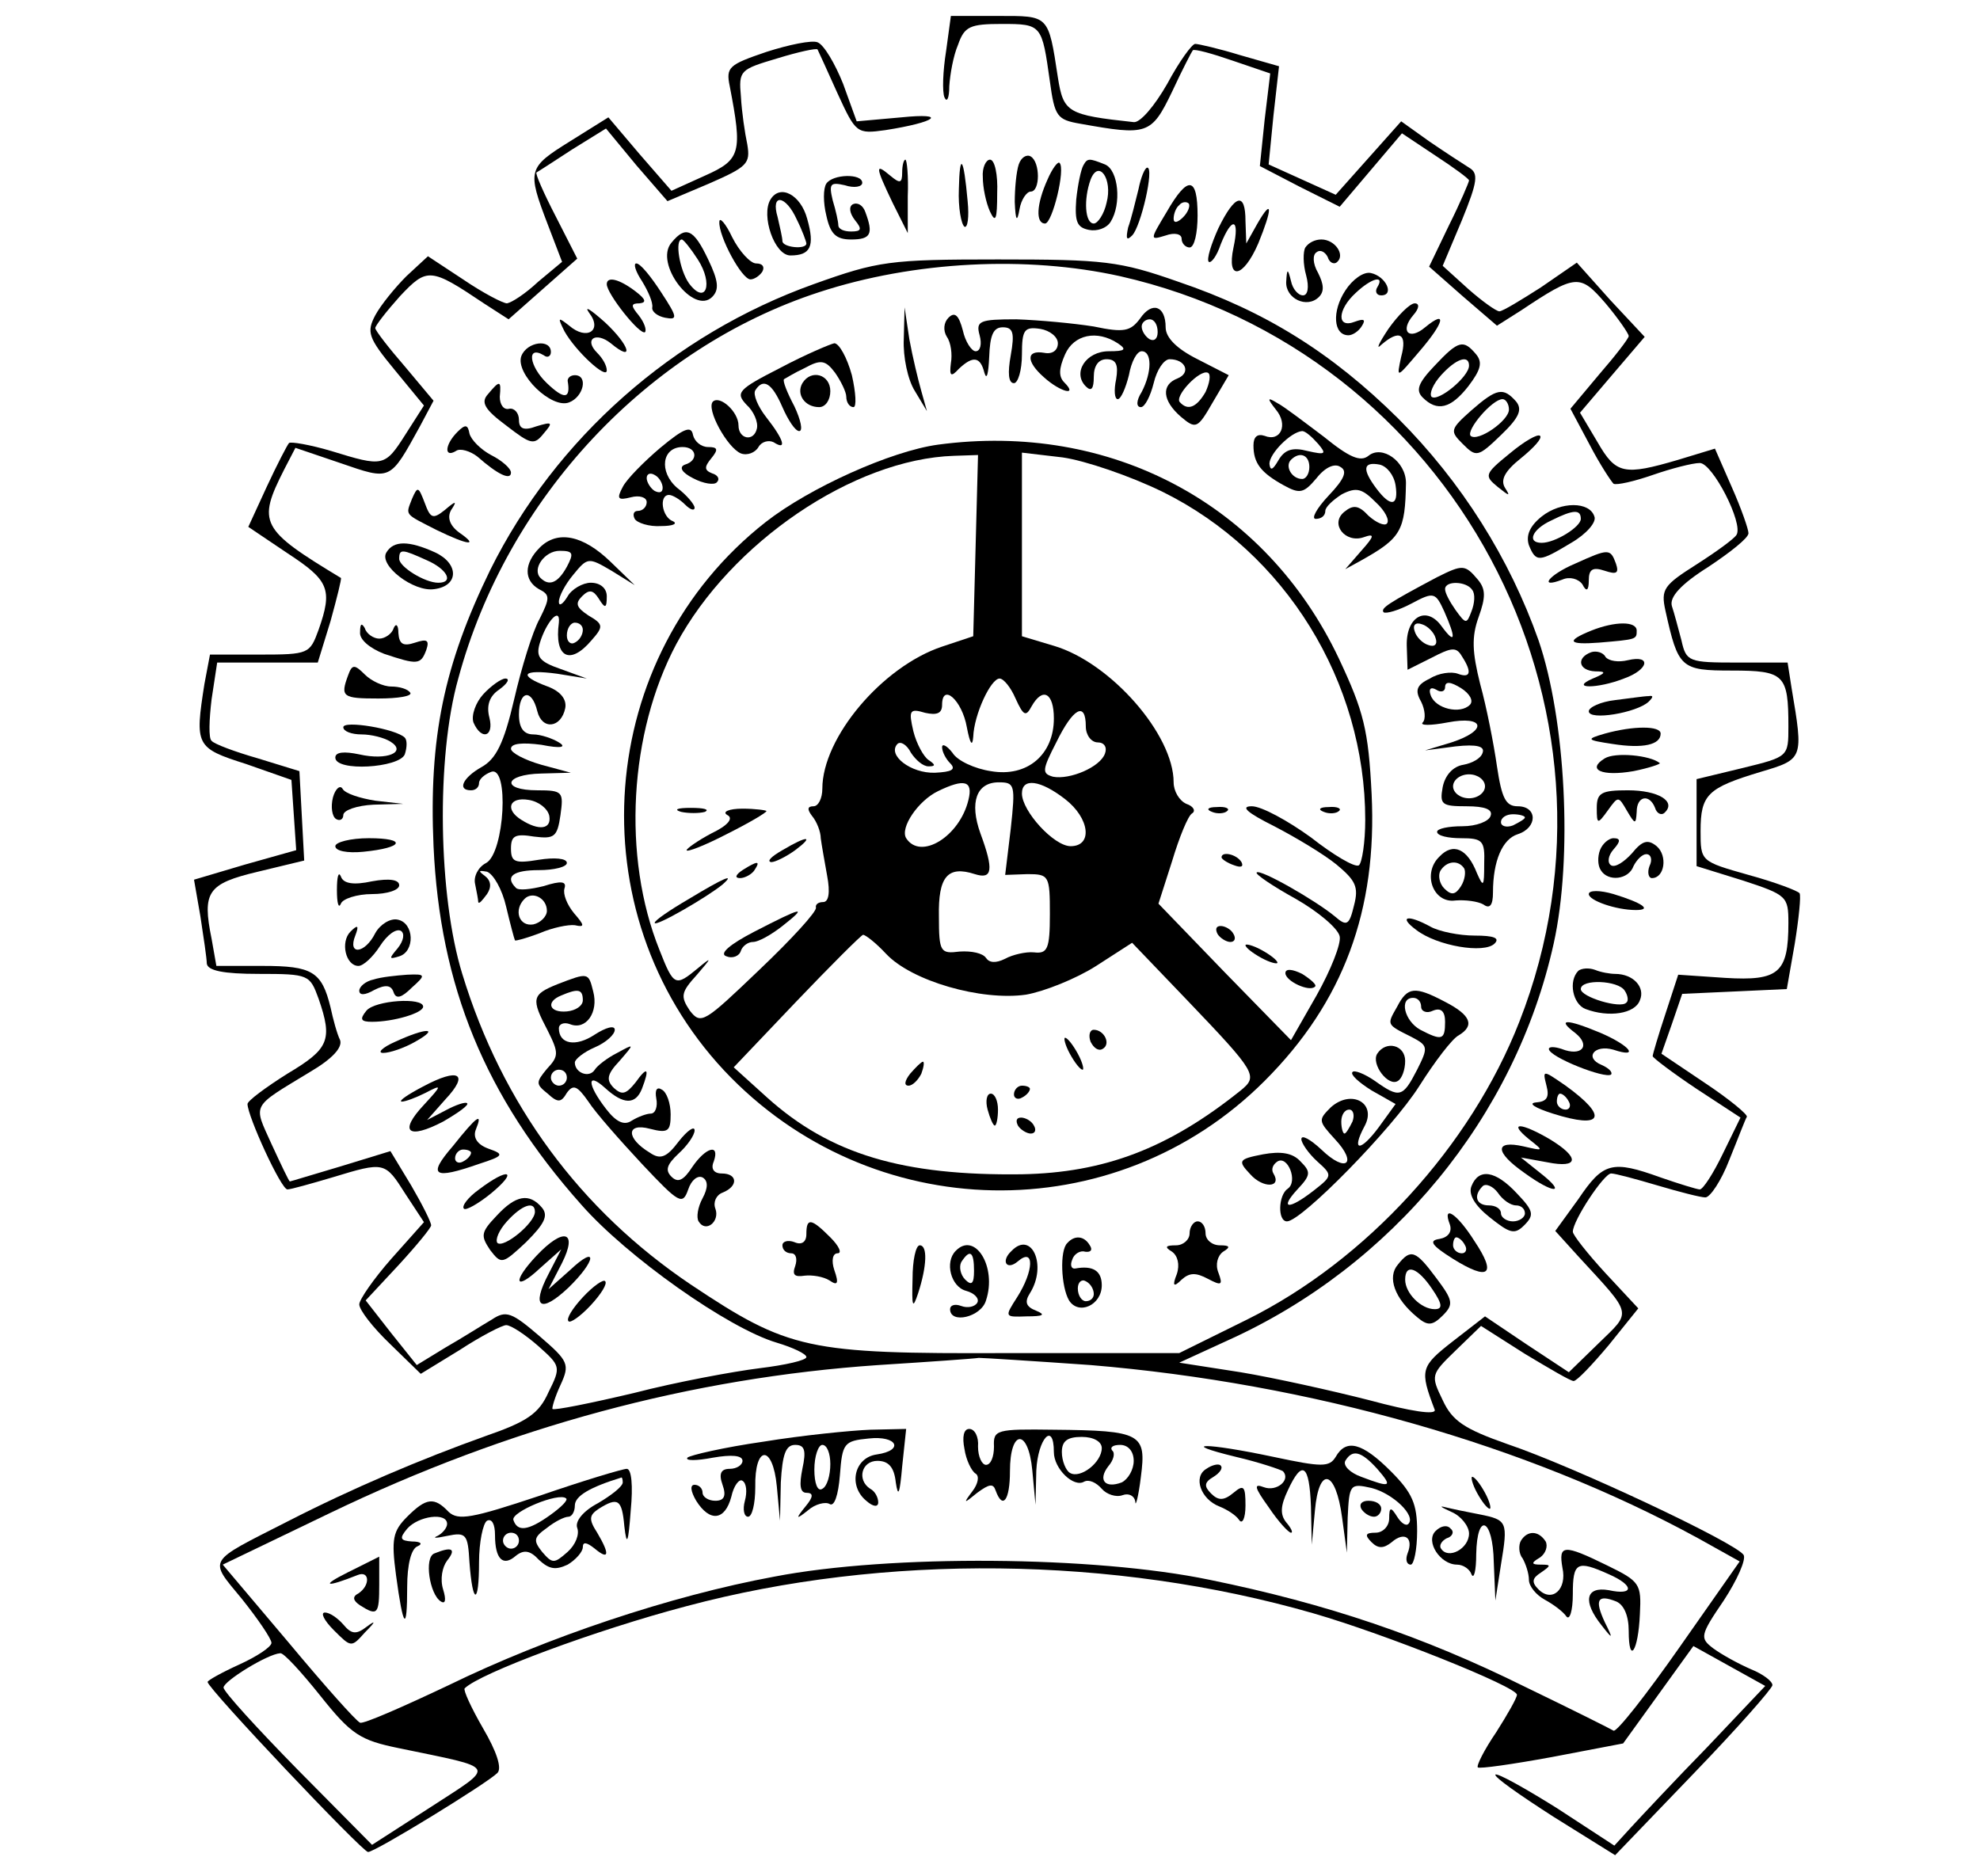 <?xml version="1.0" standalone="no"?>
<!DOCTYPE svg PUBLIC "-//W3C//DTD SVG 20010904//EN"
 "http://www.w3.org/TR/2001/REC-SVG-20010904/DTD/svg10.dtd">
<svg version="1.0" xmlns="http://www.w3.org/2000/svg"
 width="248pt" height="235pt" viewBox="0 0 248 235"
 preserveAspectRatio="xMidYMid meet" style="background-color:white">

<g transform="translate(0,235) scale(0.1,-0.1)"
fill="#000000" stroke="none">
<path d="M1185 2286 c-4 -25 -5 -51 -2 -58 3 -7 6 -1 6 14 1 15 5 38 11 52 8
23 15 26 55 26 50 0 50 -1 60 -72 6 -44 9 -48 38 -53 84 -15 89 -14 115 40 13
28 25 51 26 52 2 2 24 -4 50 -13 l47 -16 -7 -58 -6 -58 50 -26 50 -25 39 46
39 46 42 -28 c23 -15 42 -29 42 -31 0 -2 -11 -28 -25 -56 l-25 -52 42 -37 43
-37 30 19 c69 46 74 46 106 9 16 -19 29 -38 29 -41 0 -3 -17 -25 -37 -48 l-36
-43 24 -45 c13 -25 27 -46 30 -49 4 -2 26 3 49 11 23 8 50 15 59 15 16 0 55
-76 46 -90 -3 -5 -25 -21 -50 -37 -41 -26 -45 -31 -39 -58 16 -72 19 -75 83
-75 66 0 71 -5 71 -70 0 -38 0 -38 -57 -52 l-58 -14 0 -54 0 -55 58 -18 c55
-18 57 -20 57 -53 0 -63 -12 -73 -79 -69 l-59 4 -16 -49 c-9 -27 -16 -51 -16
-53 0 -2 25 -21 55 -41 l55 -36 -22 -45 c-12 -25 -25 -45 -29 -45 -3 0 -26 7
-49 15 -61 22 -72 19 -103 -27 l-29 -40 29 -32 c69 -75 67 -68 25 -109 l-37
-36 -53 35 -52 35 -40 -31 c-41 -32 -42 -36 -23 -86 2 -7 -30 -2 -82 12 -47
12 -119 28 -161 35 l-77 12 61 28 c206 93 360 280 408 497 24 108 15 281 -19
380 -36 102 -96 198 -176 278 -83 82 -166 134 -275 171 -74 26 -93 28 -226 28
-136 0 -150 -2 -231 -31 -176 -63 -323 -193 -405 -358 -58 -119 -77 -210 -71
-346 8 -175 64 -313 185 -449 57 -65 184 -155 245 -173 20 -6 37 -14 37 -18 0
-4 -26 -10 -59 -14 -32 -4 -103 -17 -157 -31 -55 -13 -100 -22 -102 -20 -1 1
3 15 10 30 12 26 10 30 -26 61 -35 30 -42 33 -60 21 -12 -7 -37 -23 -58 -35
l-36 -22 -32 40 -32 41 41 44 c23 25 41 47 41 50 0 4 -11 26 -25 50 l-26 43
-62 -19 c-34 -10 -63 -19 -64 -19 -1 0 -11 21 -23 47 -23 51 -26 45 48 90 29
17 41 31 38 40 -4 8 -9 27 -12 41 -11 45 -23 52 -85 52 l-58 0 -6 34 c-12 59
-5 69 58 84 l58 14 -3 56 -3 56 -52 16 c-28 8 -55 18 -58 22 -4 3 -3 27 0 52
l7 46 63 0 63 0 16 52 c8 29 14 53 13 54 -101 61 -105 69 -71 136 l14 27 56
-19 c64 -22 62 -23 100 46 l17 32 -36 43 c-20 23 -37 45 -37 48 0 3 14 21 31
40 34 36 38 36 105 -9 l31 -20 43 38 43 38 -27 53 c-15 29 -26 54 -24 55 2 1
22 14 45 29 l42 26 38 -46 39 -45 52 22 c48 21 52 25 48 49 -3 14 -7 41 -8 60
-3 33 -1 34 46 48 26 8 49 13 50 11 1 -2 12 -26 25 -55 23 -50 24 -51 60 -46
64 10 79 22 20 16 l-56 -5 -17 47 c-10 25 -24 49 -32 52 -7 3 -36 -3 -64 -12
-47 -16 -51 -19 -46 -43 16 -83 14 -92 -31 -112 l-42 -19 -40 46 -39 46 -48
-30 c-53 -33 -54 -36 -28 -104 l18 -47 -30 -25 c-16 -15 -33 -26 -39 -27 -5 0
-30 13 -55 30 l-44 29 -27 -25 c-14 -14 -32 -36 -39 -49 -11 -21 -9 -28 24
-68 l37 -45 -23 -36 c-26 -41 -28 -41 -93 -21 -27 8 -51 12 -53 10 -2 -2 -15
-27 -28 -55 l-23 -50 49 -33 c52 -34 57 -45 39 -96 -11 -30 -12 -31 -74 -31
l-62 0 -7 -37 c-12 -77 -11 -80 52 -100 l57 -20 3 -44 3 -44 -64 -18 -64 -19
8 -46 c4 -26 8 -53 8 -59 1 -9 21 -13 65 -13 63 0 64 -1 75 -31 18 -52 13 -63
-39 -94 -27 -17 -50 -34 -50 -38 0 -15 42 -107 50 -107 4 0 29 7 56 15 66 20
66 20 92 -21 l23 -35 -41 -46 c-22 -25 -40 -51 -40 -57 0 -7 17 -29 39 -50
l38 -37 49 30 c26 17 53 31 58 31 6 0 24 -12 40 -26 28 -25 29 -26 13 -58 -12
-27 -27 -37 -79 -55 -81 -29 -166 -65 -248 -107 -102 -52 -99 -46 -57 -97 20
-25 37 -50 37 -55 0 -5 -18 -17 -40 -27 -22 -10 -40 -20 -40 -22 0 -8 194
-213 201 -213 9 0 149 86 162 99 6 6 -1 27 -18 56 -15 26 -25 48 -23 50 19 19
164 73 278 103 247 66 535 63 785 -9 90 -26 255 -92 255 -102 0 -4 -12 -25
-26 -47 -15 -22 -25 -42 -23 -44 2 -2 44 4 93 13 l89 17 44 61 44 61 45 -25
45 -25 -73 -77 c-41 -42 -83 -87 -95 -100 l-21 -23 -72 47 c-40 25 -74 44 -77
42 -2 -3 31 -26 73 -53 l77 -48 99 103 c54 56 98 106 98 110 0 5 -12 14 -27
20 -16 7 -36 18 -47 26 -17 13 -17 16 13 60 17 26 28 51 25 57 -9 15 -213 111
-296 139 -54 19 -69 29 -81 55 -15 31 -15 32 16 62 l32 31 55 -35 c30 -18 57
-34 61 -34 4 0 23 20 44 45 l37 46 -41 44 c-23 25 -41 48 -41 52 0 14 39 73
48 73 5 0 31 -7 58 -15 27 -8 54 -15 60 -15 6 0 20 21 30 47 11 27 20 51 22
54 1 3 -22 22 -52 42 l-55 37 13 37 13 38 66 3 65 3 10 57 c5 31 8 60 6 63 -2
3 -31 14 -64 23 -60 17 -60 17 -60 55 0 46 9 54 75 74 54 16 54 16 39 105 l-5
32 -63 0 c-61 0 -64 1 -70 28 -4 15 -9 34 -12 43 -3 11 11 27 46 49 27 18 50
36 50 42 0 5 -9 31 -21 58 l-21 48 -46 -14 c-68 -20 -78 -18 -101 22 l-22 37
40 47 41 48 -43 46 -42 47 -45 -31 c-25 -16 -48 -30 -52 -30 -4 0 -22 13 -39
28 l-32 29 24 57 c20 49 21 59 9 66 -8 5 -31 20 -50 33 l-35 25 -41 -46 -41
-46 -42 19 -42 19 6 61 7 62 -49 14 c-26 8 -52 14 -56 14 -4 0 -20 -22 -35
-50 -16 -28 -34 -49 -42 -48 -83 9 -88 12 -95 56 -12 79 -11 77 -75 77 l-59 0
-6 -44z m218 -282 c416 -94 655 -539 500 -934 -61 -156 -192 -299 -341 -373
l-85 -42 -216 0 c-250 -1 -273 4 -396 86 -138 93 -236 225 -286 389 -30 97
-33 271 -5 370 61 226 237 414 452 484 119 39 260 46 377 20z m-37 -1364 c276
-23 547 -100 761 -217 l52 -29 -75 -107 c-42 -60 -79 -107 -83 -105 -3 2 -53
27 -111 55 -127 63 -248 104 -395 134 -144 30 -400 32 -545 4 -130 -24 -285
-76 -408 -136 -57 -27 -107 -49 -111 -47 -5 2 -45 47 -90 101 l-82 97 133 64
c226 109 454 170 688 186 63 4 120 8 126 9 6 0 69 -4 140 -9z m-965 -414 c39
-49 50 -56 99 -66 125 -26 122 -20 39 -74 l-73 -47 -93 94 c-51 52 -93 98 -93
103 0 8 55 42 71 43 4 1 26 -23 50 -53z"/>
<path d="M1428 1951 c-12 -16 -20 -18 -58 -10 -25 4 -68 8 -97 9 -46 0 -51 -2
-46 -20 3 -11 1 -20 -5 -20 -5 0 -13 12 -16 26 -5 19 -10 24 -18 16 -6 -6 -7
-16 -2 -24 5 -7 7 -22 5 -33 -2 -16 0 -18 10 -7 18 17 27 15 32 -5 3 -10 5 -1
6 20 1 27 5 37 17 37 13 0 15 -7 10 -35 -4 -22 -3 -35 4 -35 5 0 10 16 10 36
0 31 3 35 23 32 12 -2 22 -10 22 -18 0 -9 -7 -14 -17 -12 -23 4 -23 -11 0 -31
20 -18 43 -24 25 -6 -7 7 -7 17 1 35 11 25 40 31 66 14 12 -8 9 -10 -11 -10
-29 0 -46 -27 -29 -44 7 -7 10 -3 10 12 0 14 6 22 16 22 12 0 15 -7 12 -25 -3
-14 -2 -25 2 -25 4 0 10 14 14 30 3 17 10 30 16 30 13 0 13 -26 0 -51 -7 -11
-7 -19 -1 -19 5 0 12 14 16 30 4 17 13 30 20 30 20 0 27 -17 10 -24 -21 -8
-19 -28 4 -48 19 -16 21 -15 40 18 l20 34 -39 20 c-26 13 -40 27 -40 40 0 27
-17 33 -32 11z m22 -17 c0 -8 -4 -12 -10 -9 -5 3 -10 10 -10 16 0 5 5 9 10 9
6 0 10 -7 10 -16z m60 -75 c-11 -19 -22 -24 -32 -13 -8 7 25 42 35 37 4 -2 2
-13 -3 -24z"/>
<path d="M1132 1925 c-1 -22 5 -51 14 -65 l15 -25 -7 25 c-4 14 -11 43 -15 65
l-6 40 -1 -40z"/>
<path d="M977 1889 c-53 -27 -56 -31 -42 -46 9 -8 15 -22 13 -30 -4 -17 -23
-13 -23 4 0 17 -23 38 -32 30 -9 -9 18 -58 35 -65 8 -3 18 1 22 8 4 7 13 9 19
6 17 -11 13 3 -9 31 -11 14 -17 29 -14 34 10 16 21 9 34 -21 7 -16 16 -30 21
-30 5 0 2 14 -6 31 -9 17 -15 32 -13 34 2 1 13 8 26 14 20 11 26 10 38 -6 7
-10 14 -24 14 -30 0 -7 4 -13 9 -13 4 0 3 18 -2 40 -6 22 -16 40 -22 40 -5 -1
-36 -14 -68 -31z"/>
<path d="M1005 1870 c-8 -14 3 -30 21 -30 8 0 14 9 14 20 0 21 -24 28 -35 10z"/>
<path d="M1598 1837 c16 -19 6 -41 -14 -33 -9 3 -14 -1 -14 -12 0 -22 9 -34
38 -50 20 -11 25 -10 41 9 11 14 23 19 30 14 9 -5 5 -15 -15 -36 -15 -16 -22
-29 -16 -29 7 0 12 4 12 10 0 5 10 14 21 21 18 9 25 7 42 -10 12 -11 18 -23
14 -27 -3 -3 -13 1 -23 10 -12 13 -19 14 -30 5 -19 -15 1 -40 24 -32 14 5 14
2 -3 -17 l-20 -23 20 11 c50 28 55 37 56 97 0 27 -30 48 -47 34 -10 -8 -24 -2
-56 24 -24 18 -50 38 -58 42 -13 8 -13 6 -2 -8z m53 -43 c11 -13 9 -14 -13 -9
-19 5 -29 2 -37 -12 -7 -12 -10 -13 -11 -4 0 13 27 40 41 41 4 0 12 -7 20 -16z
m-11 -29 c0 -8 -4 -15 -9 -15 -13 0 -22 16 -14 24 11 11 23 6 23 -9z m108 -23
c4 -26 -6 -28 -24 -4 -18 24 -17 34 4 30 9 -2 18 -13 20 -26z"/>
<path d="M827 1789 c-20 -17 -42 -39 -47 -49 -8 -15 -6 -17 10 -13 11 3 20 0
20 -6 0 -6 -5 -11 -11 -11 -5 0 -7 -4 -4 -10 3 -5 18 -10 33 -9 15 0 21 3 15
6 -14 5 -18 33 -5 33 4 0 13 -5 20 -12 7 -7 12 -8 12 -4 0 4 -10 16 -22 25
-23 20 -19 51 7 51 18 0 20 -17 3 -22 -8 -3 -4 -10 10 -17 13 -7 27 -9 30 -5
4 4 1 9 -6 11 -10 4 -10 8 -1 19 9 11 8 14 -4 14 -9 0 -17 7 -19 15 -2 12 -11
9 -41 -16z m3 -50 c0 -6 -4 -7 -10 -4 -5 3 -10 11 -10 16 0 6 5 7 10 4 6 -3
10 -11 10 -16z"/>
<path d="M1175 1793 c-59 -8 -161 -54 -216 -97 -214 -168 -238 -488 -52 -687
183 -195 489 -201 677 -13 99 99 141 214 134 359 -4 81 -10 104 -41 170 -92
194 -286 297 -502 268z m47 -127 l-3 -113 -39 -13 c-75 -25 -150 -114 -150
-178 0 -12 -5 -22 -11 -22 -8 0 -8 -4 -2 -12 6 -7 11 -20 11 -28 1 -8 5 -30 8
-47 4 -21 2 -33 -5 -33 -6 0 -10 -3 -9 -7 1 -5 -30 -39 -71 -78 -69 -66 -73
-69 -87 -51 -12 18 -11 23 9 45 19 22 19 23 1 8 -28 -23 -30 -23 -48 23 -47
117 -38 272 21 383 68 127 222 232 348 236 l30 1 -3 -114z m234 68 c154 -76
254 -238 254 -411 0 -28 -4 -54 -8 -57 -5 -3 -32 13 -60 35 -29 21 -62 39 -74
39 -15 0 -6 -8 28 -25 27 -14 62 -35 78 -48 24 -20 28 -28 22 -51 -6 -25 -9
-27 -24 -14 -24 20 -94 60 -98 55 -2 -2 20 -17 49 -33 28 -16 53 -37 55 -47 2
-9 -11 -42 -29 -74 l-32 -56 -83 85 -83 86 17 53 c9 30 20 57 25 60 5 3 2 9
-7 12 -9 4 -16 16 -16 27 0 60 -79 150 -150 171 l-40 12 0 115 0 115 51 -6
c28 -4 84 -23 125 -43z m-184 -259 c10 -22 13 -23 20 -10 14 25 28 17 28 -15
0 -45 -33 -74 -79 -66 -20 3 -42 13 -48 23 -7 9 -13 12 -13 7 0 -6 5 -15 10
-20 8 -8 2 -11 -19 -12 -30 -1 -60 22 -47 36 4 4 12 -1 17 -11 6 -9 15 -17 22
-17 9 0 9 2 0 8 -6 4 -15 20 -19 36 -6 26 -5 29 15 23 14 -3 21 -1 21 10 0 28
25 6 31 -28 4 -21 7 -25 8 -12 1 28 22 73 33 73 5 0 14 -11 20 -25z m88 -35
c0 -11 7 -20 15 -20 8 0 12 -6 9 -14 -6 -17 -44 -33 -65 -29 -14 4 -14 8 4 43
21 43 37 52 37 20z m-147 -92 c-11 -46 -60 -76 -78 -48 -8 13 15 47 40 59 33
16 44 13 38 -11z m53 -36 l-7 -58 28 1 c27 0 28 -2 28 -50 0 -44 -3 -50 -20
-48 -10 1 -27 -3 -36 -8 -12 -6 -20 -5 -24 1 -4 6 -18 9 -33 8 -24 -3 -26 -1
-26 44 -1 50 11 64 45 53 22 -7 24 5 7 51 -14 39 -5 64 23 64 20 0 21 -3 15
-58z m68 37 c31 -24 35 -59 7 -59 -21 0 -61 44 -61 66 0 20 23 17 54 -7z
m-224 -194 c32 -34 119 -59 175 -51 23 4 63 20 88 36 l45 29 69 -72 c87 -91
89 -95 67 -113 -91 -73 -171 -103 -274 -105 -149 -2 -240 25 -319 96 l-42 38
78 82 c43 45 81 83 84 84 3 0 16 -10 29 -24z"/>
<path d="M853 1333 c9 -2 23 -2 30 0 6 3 -1 5 -18 5 -16 0 -22 -2 -12 -5z"/>
<path d="M911 1329 c8 -4 1 -13 -20 -23 -17 -9 -31 -19 -31 -21 0 -3 23 6 50
20 28 14 50 27 50 29 0 1 -14 3 -30 3 -17 0 -26 -4 -19 -8z"/>
<path d="M980 1285 c-14 -8 -20 -14 -14 -15 5 0 19 7 30 15 24 18 16 19 -16 0z"/>
<path d="M930 1260 c-9 -6 -10 -10 -3 -10 6 0 15 5 18 10 8 12 4 12 -15 0z"/>
<path d="M863 1224 c-24 -14 -43 -27 -43 -30 0 -6 67 33 85 48 17 15 1 8 -42
-18z"/>
<path d="M945 1183 c-31 -16 -45 -28 -35 -31 7 -3 16 0 18 7 2 6 9 11 15 11 7
0 23 9 37 20 33 26 25 24 -35 -7z"/>
<path d="M1518 1333 c7 -3 16 -2 19 1 4 3 -2 6 -13 5 -11 0 -14 -3 -6 -6z"/>
<path d="M1658 1333 c7 -3 16 -2 19 1 4 3 -2 6 -13 5 -11 0 -14 -3 -6 -6z"/>
<path d="M1530 1276 c0 -2 7 -7 16 -10 8 -3 12 -2 9 4 -6 10 -25 14 -25 6z"/>
<path d="M1525 1180 c3 -5 11 -10 16 -10 6 0 7 5 4 10 -3 6 -11 10 -16 10 -6
0 -7 -4 -4 -10z"/>
<path d="M1560 1166 c0 -3 9 -10 20 -16 11 -6 20 -8 20 -6 0 3 -9 10 -20 16
-11 6 -20 8 -20 6z"/>
<path d="M1610 1131 c0 -10 30 -24 37 -17 3 2 -5 9 -16 16 -12 6 -21 7 -21 1z"/>
<path d="M1366 1045 c4 -8 10 -12 15 -9 11 6 2 24 -11 24 -5 0 -7 -7 -4 -15z"/>
<path d="M1340 1030 c6 -11 13 -20 16 -20 2 0 0 9 -6 20 -6 11 -13 20 -16 20
-2 0 0 -9 6 -20z"/>
<path d="M1140 1005 c-7 -9 -8 -15 -2 -15 5 0 12 7 16 15 3 8 4 15 2 15 -2 0
-9 -7 -16 -15z"/>
<path d="M1270 979 c0 -5 5 -7 10 -4 6 3 10 8 10 11 0 2 -4 4 -10 4 -5 0 -10
-5 -10 -11z"/>
<path d="M1237 960 c3 -11 7 -20 9 -20 2 0 4 9 4 20 0 11 -4 20 -9 20 -5 0 -7
-9 -4 -20z"/>
<path d="M1275 940 c3 -5 11 -10 16 -10 6 0 7 5 4 10 -3 6 -11 10 -16 10 -6 0
-7 -4 -4 -10z"/>
<path d="M676 1664 c-20 -20 -20 -41 -1 -52 14 -7 14 -11 1 -37 -9 -16 -23
-62 -32 -101 -13 -56 -23 -75 -41 -85 -23 -13 -31 -29 -13 -29 6 0 10 4 10 9
0 5 7 11 15 14 23 9 17 -101 -6 -114 -10 -5 -16 -17 -14 -26 2 -10 4 -20 4
-23 1 -3 5 2 11 10 6 9 5 17 -3 23 -8 6 -8 7 3 5 8 -3 19 -22 24 -44 5 -21 10
-40 11 -42 1 -1 15 3 31 9 16 7 36 11 44 10 13 -3 12 0 -1 15 -9 11 -14 24
-12 31 3 9 -4 10 -26 3 -16 -4 -32 -6 -35 -2 -14 14 -3 22 29 22 19 0 35 4 35
9 0 6 -16 7 -35 4 -30 -5 -35 -3 -35 14 0 16 5 19 29 15 25 -3 29 -1 33 27 4
29 3 31 -29 31 -46 0 -42 20 5 21 l37 1 -37 10 c-21 6 -38 15 -38 20 0 7 15 8
38 5 25 -5 32 -3 22 3 -8 5 -23 10 -32 10 -12 0 -18 8 -18 25 0 30 16 33 23 4
6 -24 30 -21 35 4 2 11 -6 21 -22 27 -38 14 -32 22 12 16 l37 -6 -33 12 c-26
9 -31 15 -26 32 8 27 26 47 24 26 -6 -44 14 -54 41 -22 15 17 15 20 -4 31 -15
10 -17 15 -8 24 9 9 14 8 21 -3 8 -13 10 -12 10 3 0 10 -8 17 -20 17 -10 0
-24 -8 -29 -17 -6 -10 -11 -13 -11 -7 0 7 8 22 18 34 18 22 19 22 48 5 l29
-18 -30 29 c-35 34 -67 40 -89 18z m34 -24 c-11 -20 -22 -25 -33 -14 -11 11 5
34 24 34 17 0 18 -3 9 -20z m20 -79 c0 -6 -4 -13 -10 -16 -5 -3 -10 1 -10 9 0
9 5 16 10 16 6 0 10 -4 10 -9z m-42 -233 c3 -17 -13 -19 -35 -5 -21 13 -15 29
9 25 13 -2 24 -11 26 -20z m-3 -119 c0 -7 -8 -15 -17 -17 -18 -3 -25 18 -11
32 10 10 28 1 28 -15z"/>
<path d="M1800 1627 c-62 -33 -71 -39 -67 -44 3 -2 18 2 35 11 28 15 30 14 41
-10 15 -34 14 -42 -3 -19 -19 27 -45 13 -44 -24 l1 -30 30 15 c25 13 31 14 38
2 13 -20 11 -28 -5 -22 -8 3 -24 1 -35 -6 -17 -8 -19 -15 -11 -29 5 -10 6 -22
2 -26 -4 -4 10 -4 31 0 47 9 51 -10 5 -25 l-33 -10 38 5 c27 3 37 0 34 -8 -2
-7 -13 -13 -24 -15 -13 -2 -23 -13 -26 -28 -4 -22 -1 -24 30 -24 23 0 33 -4
30 -12 -2 -7 -18 -13 -35 -13 -18 0 -32 -3 -32 -7 0 -5 14 -8 30 -8 27 0 30
-3 29 -32 0 -29 -1 -30 -9 -12 -12 31 -30 39 -47 21 -22 -21 -8 -59 20 -55 12
1 28 -1 35 -5 8 -6 12 -1 12 15 0 40 12 67 31 73 25 8 25 35 0 35 -15 0 -20
10 -26 50 -4 28 -13 74 -21 103 -10 40 -11 59 -2 84 9 25 9 35 -1 47 -16 19
-19 19 -51 3z m44 -16 c4 -5 3 -17 -1 -27 -6 -16 -7 -16 -20 2 -7 10 -13 21
-13 26 0 11 27 10 34 -1z m-46 -60 c3 -8 -1 -12 -9 -9 -7 2 -15 10 -17 17 -3
8 1 12 9 9 7 -2 15 -10 17 -17z m43 -84 c-12 -12 -43 -5 -49 12 -3 8 0 11 7 7
6 -4 11 -2 11 3 0 8 7 7 20 -1 11 -7 16 -16 11 -21z m19 -102 c0 -8 -9 -15
-20 -15 -11 0 -20 7 -20 15 0 8 9 15 20 15 11 0 20 -7 20 -15z m50 -39 c0 -2
-7 -6 -15 -10 -8 -3 -15 -1 -15 4 0 6 7 10 15 10 8 0 15 -2 15 -4z m-76 -64
c2 -4 1 -14 -4 -22 -7 -11 -12 -12 -21 -3 -6 6 -8 16 -5 22 8 13 23 14 30 3z"/>
<path d="M605 1480 c-9 -10 -15 -26 -12 -35 10 -23 26 -18 20 6 -4 15 0 27 12
35 11 8 14 14 8 14 -5 0 -18 -9 -28 -20z"/>
<path d="M1774 1185 c26 -20 85 -30 98 -17 7 7 -1 10 -25 10 -19 0 -44 5 -55
11 -29 16 -41 13 -18 -4z"/>
<path d="M698 1117 c-32 -13 -33 -18 -12 -58 14 -28 14 -32 -1 -48 -14 -17
-14 -19 1 -31 13 -12 17 -11 24 1 8 11 13 9 27 -11 9 -14 40 -49 67 -78 47
-50 51 -52 58 -32 4 12 12 18 18 15 7 -4 7 -13 0 -26 -6 -11 -8 -24 -5 -29 9
-15 27 0 21 16 -3 8 1 17 9 20 20 8 19 24 -1 24 -10 0 -14 6 -10 15 8 23 -10
18 -27 -7 -11 -17 -18 -20 -26 -12 -8 8 -6 15 9 29 11 10 20 23 20 29 0 6 -9
0 -20 -14 -15 -20 -23 -23 -36 -14 -30 18 -30 38 0 30 23 -6 26 -3 26 18 0 14
-5 28 -11 31 -6 4 -9 0 -7 -11 2 -10 -1 -19 -7 -19 -5 0 -16 -4 -24 -9 -9 -6
-19 -2 -32 15 -24 31 -24 47 -1 26 23 -21 38 -21 46 -1 10 26 7 29 -8 8 -12
-15 -17 -16 -27 -7 -10 10 -9 17 7 34 19 22 19 22 -3 10 -12 -6 -25 -16 -28
-21 -7 -11 -25 -4 -25 9 0 4 11 13 25 19 14 6 25 16 25 22 0 6 -11 3 -25 -6
-24 -16 -45 -12 -45 8 0 5 6 8 14 5 20 -8 36 15 29 41 -6 24 -6 24 -45 9z m32
-20 c0 -7 -9 -13 -20 -14 -22 -2 -27 12 -7 20 21 9 27 8 27 -6z m-20 -97 c0
-5 -4 -10 -10 -10 -5 0 -10 5 -10 10 0 6 5 10 10 10 6 0 10 -4 10 -10z"/>
<path d="M1750 1089 c-13 -23 -14 -22 18 -38 21 -11 21 -13 7 -41 -18 -35 -22
-36 -53 -14 -13 9 -26 14 -28 11 -3 -3 8 -13 24 -23 l30 -17 -21 -29 c-23 -31
-35 -31 -18 1 16 29 -16 47 -42 24 -16 -16 -16 -17 5 -40 29 -31 14 -43 -17
-13 -14 13 -25 19 -25 13 0 -5 9 -18 20 -28 19 -17 19 -18 -4 -36 -32 -25 -44
-24 -21 1 17 18 17 22 4 35 -10 11 -25 13 -47 9 -31 -6 -32 -8 -16 -25 16 -18
40 -17 29 1 -3 5 -1 11 5 15 13 8 26 -25 13 -34 -12 -8 -13 -41 -1 -41 18 0
132 116 166 170 19 30 41 59 49 63 20 12 16 25 -17 42 -38 20 -47 19 -60 -6z
m30 0 c0 -6 7 -9 15 -5 10 4 15 -1 15 -14 0 -23 -4 -24 -31 -10 -20 11 -27 40
-9 40 6 0 10 -5 10 -11z m-86 -144 c-4 -8 -8 -15 -10 -15 -2 0 -4 7 -4 15 0 8
4 15 10 15 5 0 7 -7 4 -15z"/>
<path d="M1725 1030 c-8 -13 14 -42 26 -34 5 3 9 14 9 25 0 20 -24 26 -35 9z"/>
<path d="M1010 804 c0 -10 -6 -14 -15 -10 -8 3 -15 1 -15 -4 0 -6 5 -10 11
-10 6 0 8 -7 5 -16 -4 -11 -1 -14 12 -12 9 1 23 -1 31 -6 10 -7 12 -4 6 13 -4
12 -2 21 4 21 6 0 2 9 -9 20 -24 24 -30 25 -30 4z"/>
<path d="M1490 805 c0 -8 -8 -15 -17 -15 -13 0 -15 -2 -5 -8 7 -5 10 -16 6
-28 -6 -15 -4 -17 6 -7 10 9 18 9 33 1 17 -9 19 -8 13 8 -4 10 -1 21 6 26 10
6 8 8 -4 8 -10 0 -18 7 -18 15 0 8 -4 15 -10 15 -5 0 -10 -7 -10 -15z"/>
<path d="M1337 793 c-10 -9 -8 -55 2 -72 12 -19 41 -6 41 19 0 18 -11 25 -33
21 -5 -1 -7 4 -4 11 2 7 10 12 16 10 7 -1 10 2 6 8 -7 12 -19 13 -28 3z m33
-64 c0 -5 -4 -9 -10 -9 -5 0 -10 7 -10 16 0 8 5 12 10 9 6 -3 10 -10 10 -16z"/>
<path d="M1143 748 c-1 -35 0 -39 7 -18 11 34 12 60 2 60 -5 0 -9 -19 -9 -42z"/>
<path d="M1197 783 c-14 -14 -6 -45 13 -50 11 -3 17 -10 14 -15 -3 -5 -12 -7
-20 -4 -8 3 -14 1 -14 -4 0 -19 39 -10 45 11 14 42 -14 87 -38 62z m23 -25 c0
-16 -3 -19 -11 -11 -6 6 -8 16 -5 22 11 17 16 13 16 -11z"/>
<path d="M1267 783 c-14 -13 -6 -25 8 -13 21 18 20 -12 -1 -45 -16 -25 -16
-25 12 -24 21 0 24 2 12 7 -13 5 -15 11 -8 22 22 35 2 79 -23 53z"/>
<path d="M956 544 c-49 -7 -92 -17 -95 -20 -3 -4 11 -4 32 0 23 4 37 3 37 -4
0 -5 -7 -10 -16 -10 -11 0 -14 -6 -9 -20 5 -14 2 -20 -9 -20 -9 0 -16 5 -16
10 0 6 -5 10 -10 10 -6 0 -5 -8 2 -20 17 -27 36 -25 44 5 3 14 10 23 14 20 5
-3 6 -14 3 -25 -3 -11 -1 -20 4 -20 5 0 9 16 9 37 -1 53 22 54 27 1 l4 -43 1
48 c2 35 6 47 18 47 12 0 14 -7 9 -30 -4 -20 -3 -30 5 -30 9 0 9 -5 -1 -17
-13 -16 -12 -17 3 -5 9 8 22 11 27 8 6 -4 11 11 13 36 3 40 5 43 36 46 36 4
45 -15 10 -20 -28 -4 -36 -39 -13 -58 9 -8 15 -8 15 -2 0 6 -4 14 -10 17 -17
11 -11 35 9 35 14 0 21 -8 23 -27 3 -20 5 -14 8 20 l5 47 -45 -1 c-25 -1 -85
-7 -134 -15z m84 -28 c0 -14 -4 -28 -10 -31 -6 -4 -10 7 -10 24 0 17 5 31 10
31 6 0 10 -11 10 -24z"/>
<path d="M1208 535 c2 -14 9 -28 14 -31 5 -3 3 -13 -4 -22 -12 -16 -11 -16 6
-2 15 11 20 12 23 3 9 -25 18 -12 18 24 0 53 23 54 28 1 l4 -43 1 43 c2 40 22
62 22 23 0 -21 25 -45 38 -37 6 3 15 -1 22 -9 6 -7 18 -11 26 -8 8 3 15 -1 16
-8 0 -8 4 6 7 31 7 54 1 58 -109 59 -72 1 -76 0 -75 -21 0 -13 -4 -23 -10 -23
-5 0 -10 10 -10 23 1 12 -4 22 -11 22 -7 0 -9 -10 -6 -25z m172 1 c0 -18 -27
-39 -40 -31 -5 3 -10 15 -10 26 0 14 7 19 25 19 15 0 25 -6 25 -14z m40 -16
c0 -11 -7 -23 -15 -27 -21 -8 -30 3 -17 20 7 8 9 17 5 20 -3 4 1 7 10 7 10 0
17 -8 17 -20z"/>
<path d="M1548 525 c30 -7 56 -16 59 -18 10 -11 -8 -26 -24 -20 -13 5 -12 0 6
-25 12 -18 25 -32 28 -32 3 0 0 6 -6 13 -8 10 -7 21 2 40 18 39 27 33 29 -20
l1 -48 4 43 c5 56 26 51 34 -9 l6 -44 1 44 c2 42 3 43 30 37 27 -7 56 -35 46
-45 -3 -3 -9 1 -14 9 -8 13 -10 12 -10 -2 0 -10 -8 -18 -17 -18 -13 0 -14 -3
-5 -12 8 -8 15 -8 25 0 16 14 28 6 20 -14 -3 -8 -1 -14 4 -14 4 0 8 19 8 42 0
34 -6 48 -33 75 -36 36 -56 41 -69 18 -8 -13 -17 -13 -78 0 -85 18 -121 18
-47 0z m177 -15 c20 -23 17 -24 -20 -10 -14 5 -23 14 -20 20 9 15 20 12 40
-10z"/>
<path d="M1511 510 c-17 -10 -7 -38 16 -47 10 -4 21 -11 25 -17 4 -6 8 2 8 18
0 24 -2 27 -15 16 -12 -10 -19 -10 -28 -1 -9 9 -9 14 3 21 8 5 12 11 9 14 -2
3 -11 1 -18 -4z"/>
<path d="M675 476 c-84 -28 -101 -31 -113 -20 -18 19 -28 18 -52 -6 -18 -18
-20 -28 -14 -73 9 -67 14 -73 14 -15 0 28 5 48 13 51 7 3 4 6 -7 6 -15 1 -16
4 -6 16 14 16 50 21 50 6 0 -5 -6 -12 -12 -15 -7 -3 -2 -3 12 0 24 5 26 2 28
-33 4 -54 12 -54 12 0 0 25 5 49 10 52 6 3 10 -4 10 -18 0 -30 10 -40 26 -26
10 8 18 7 29 -5 13 -12 21 -13 36 -6 10 6 19 16 19 22 0 7 5 6 15 -2 18 -15
19 -7 3 20 -11 17 -10 22 2 30 24 15 29 12 32 -22 3 -26 5 -21 8 20 3 31 1 52
-5 52 -5 0 -55 -15 -110 -34z m105 17 c0 -5 -14 -16 -31 -26 -19 -10 -29 -23
-26 -31 3 -8 -2 -21 -12 -30 -17 -15 -19 -15 -32 0 -11 14 -11 18 6 30 10 8
22 14 27 14 4 0 8 6 8 14 0 12 19 23 58 35 1 1 2 -2 2 -6z m-91 -41 c-28 -20
-41 -21 -46 -6 -3 10 57 35 66 27 3 -2 -6 -11 -20 -21z m-39 -32 c0 -5 -4 -10
-10 -10 -5 0 -10 5 -10 10 0 6 5 10 10 10 6 0 10 -4 10 -10z"/>
<path d="M1850 480 c6 -11 13 -20 16 -20 2 0 0 9 -6 20 -6 11 -13 20 -16 20
-2 0 0 -9 6 -20z"/>
<path d="M1705 460 c3 -5 10 -10 16 -10 5 0 9 5 9 10 0 6 -7 10 -16 10 -8 0
-12 -4 -9 -10z"/>
<path d="M1818 456 c12 -5 22 -18 22 -27 0 -19 -26 -33 -35 -19 -3 4 1 10 7
13 7 2 10 8 5 12 -4 5 -12 4 -19 -3 -13 -13 6 -42 27 -42 8 0 16 -6 18 -12 3
-7 6 4 6 25 1 54 21 45 22 -10 l2 -48 7 45 c9 54 8 56 -27 63 -16 3 -35 7 -43
9 -8 2 -5 0 8 -6z"/>
<path d="M1905 420 c-3 -5 -3 -16 2 -22 4 -7 8 -19 8 -27 0 -8 9 -19 20 -25
11 -6 23 -15 27 -21 4 -5 8 7 8 28 0 40 5 43 45 25 32 -14 32 -27 0 -20 -29 5
-33 -14 -9 -44 14 -18 15 -18 4 4 -13 28 -9 35 14 26 10 -4 16 -18 16 -37 0
-43 12 -26 14 21 2 38 0 41 -41 61 -55 27 -61 26 -56 -3 6 -27 -13 -44 -30
-27 -9 9 -8 14 3 21 13 9 13 10 0 10 -12 0 -13 2 -1 9 7 5 10 14 7 20 -9 14
-23 14 -31 1z"/>
<path d="M544 404 c-13 -5 -6 -51 8 -60 6 -4 7 2 3 15 -4 13 -1 28 5 36 12 15
6 18 -16 9z"/>
<path d="M435 380 c-34 -17 -27 -19 13 -3 15 6 16 -13 1 -23 -8 -4 -7 -9 2
-15 22 -14 24 -11 24 26 0 19 0 35 0 35 0 0 -18 -9 -40 -20z"/>
<path d="M418 308 c22 -22 22 -22 39 -3 14 14 14 16 2 7 -13 -10 -19 -9 -29 3
-7 8 -17 15 -23 15 -6 0 -1 -10 11 -22z"/>
<path d="M1276 2144 c-3 -9 -5 -30 -5 -47 1 -24 3 -26 6 -9 2 12 9 22 14 22
12 0 12 37 0 44 -5 3 -12 -1 -15 -10z"/>
<path d="M1130 2134 c0 -14 -3 -14 -15 -4 -19 16 -19 12 3 -34 l19 -38 0 46
c1 25 -1 46 -3 46 -2 0 -4 -7 -4 -16z"/>
<path d="M1201 2113 c-1 -23 3 -44 7 -47 4 -2 6 12 4 32 -5 56 -10 62 -11 15z"/>
<path d="M1231 2128 c0 -13 4 -32 9 -43 7 -15 9 -10 9 23 1 23 -3 42 -9 42 -5
0 -10 -10 -9 -22z"/>
<path d="M1312 2125 c-14 -31 -15 -55 -3 -55 9 0 26 69 18 76 -2 2 -9 -7 -15
-21z"/>
<path d="M1357 2143 c-3 -5 -7 -24 -9 -43 -2 -28 1 -35 16 -38 10 -2 22 2 27
10 14 22 10 65 -7 72 -20 8 -22 8 -27 -1z m29 -47 c-3 -14 -11 -26 -16 -26
-11 0 -13 30 -4 55 10 26 28 1 20 -29z"/>
<path d="M1426 2113 c-4 -16 -9 -37 -13 -48 -3 -14 -2 -17 5 -10 11 11 28 85
19 85 -3 0 -8 -12 -11 -27z"/>
<path d="M1035 2120 c-4 -6 -4 -24 0 -40 5 -23 12 -30 31 -30 25 0 28 7 18 34
-3 9 -10 13 -16 10 -5 -3 -4 -11 3 -20 9 -11 8 -14 -5 -14 -9 0 -16 3 -16 8 0
4 -3 18 -7 31 -5 21 -3 23 15 19 12 -4 22 -2 22 3 0 12 -37 11 -45 -1z"/>
<path d="M1461 2084 c-21 -35 -21 -35 -1 -29 11 4 20 2 20 -4 0 -6 5 -11 10
-11 6 0 10 18 10 40 0 49 -12 51 -39 4z m21 -6 c-7 -7 -12 -8 -12 -2 0 6 3 14
7 17 3 4 9 5 12 2 2 -3 -1 -11 -7 -17z"/>
<path d="M965 2100 c-12 -20 5 -70 25 -70 25 0 31 11 21 46 -8 30 -34 44 -46
24z m33 -25 c7 -14 12 -28 12 -30 0 -8 -30 -5 -30 3 0 4 -3 17 -6 30 -9 30 10
28 24 -3z"/>
<path d="M1526 2064 c-9 -20 -15 -39 -12 -42 3 -2 10 7 15 22 14 35 24 33 16
-4 -9 -42 12 -39 31 5 18 44 18 58 -1 25 l-14 -25 -1 28 c0 37 -13 34 -34 -9z"/>
<path d="M901 2072 c-1 -18 28 -72 39 -72 5 0 12 5 15 10 3 6 0 10 -8 10 -7 0
-21 15 -30 33 -8 17 -16 26 -16 19z"/>
<path d="M841 2046 c-22 -26 28 -91 51 -68 9 9 8 20 -5 47 -18 38 -28 43 -46
21z m33 -21 c20 -31 10 -58 -11 -30 -12 17 -18 55 -9 55 2 0 11 -11 20 -25z"/>
<path d="M1635 2040 c-3 -5 -3 -21 1 -35 4 -15 2 -25 -4 -25 -6 0 -13 8 -15
18 -4 16 -5 16 -6 -1 -1 -21 26 -34 41 -19 7 7 6 16 -1 30 -7 12 -7 23 -2 26
5 4 11 0 14 -6 2 -7 8 -10 12 -6 10 9 -3 28 -20 28 -8 0 -16 -4 -20 -10z"/>
<path d="M804 1998 c8 -13 14 -27 13 -33 -1 -5 6 -11 16 -13 16 -3 16 0 -5 32
-13 20 -26 36 -31 36 -4 0 -1 -10 7 -22z"/>
<path d="M1685 1986 c-17 -26 -15 -56 4 -56 5 0 13 5 17 12 5 8 2 9 -9 5 -23
-9 -22 15 1 36 20 19 37 23 27 7 -3 -5 -1 -10 5 -10 17 0 6 24 -13 28 -9 2
-23 -8 -32 -22z"/>
<path d="M760 1994 c0 -12 42 -65 48 -60 2 3 -1 12 -8 21 -10 12 -10 15 1 15
9 1 8 5 -5 15 -21 16 -36 19 -36 9z"/>
<path d="M738 1958 c17 -22 -3 -35 -25 -16 -14 11 -15 11 -6 -7 14 -25 53 -61
53 -49 0 6 -5 15 -12 22 -17 17 -2 27 17 12 30 -25 24 -3 -7 26 -18 16 -27 22
-20 12z"/>
<path d="M1739 1938 c-12 -18 -16 -27 -9 -20 23 20 33 14 25 -15 -6 -28 -6
-27 23 7 31 36 35 53 7 30 -20 -17 -32 -5 -15 15 8 9 8 15 2 15 -6 0 -21 -15
-33 -32z"/>
<path d="M653 1904 c-8 -22 38 -67 60 -58 18 7 24 34 7 34 -5 0 -9 -3 -9 -7 4
-23 -4 -24 -26 -3 -22 21 -26 48 -4 35 5 -4 9 -1 9 4 0 17 -30 13 -37 -5z"/>
<path d="M1797 1892 c-21 -22 -24 -31 -15 -40 18 -18 35 -14 57 14 16 21 18
30 10 40 -16 19 -22 18 -52 -14z m43 0 c0 -14 -39 -46 -47 -39 -3 4 2 16 12
27 19 21 35 26 35 12z"/>
<path d="M611 1856 c-9 -10 -4 -19 23 -39 31 -24 35 -25 47 -10 12 14 11 15
-9 9 -16 -6 -22 -3 -22 8 0 9 -6 15 -12 14 -7 -2 -12 5 -12 15 2 21 0 21 -15
3z"/>
<path d="M1843 1836 c-27 -24 -27 -26 -11 -42 17 -17 19 -17 48 11 23 22 27
32 19 42 -16 18 -24 17 -56 -11z m47 1 c0 -14 -39 -41 -48 -33 -6 7 27 46 40
46 4 0 8 -6 8 -13z"/>
<path d="M573 1809 c-16 -16 -17 -33 -2 -24 5 4 18 0 27 -7 26 -23 42 -30 42
-20 0 5 -11 15 -25 22 -13 7 -25 19 -27 27 -2 11 -5 12 -15 2z"/>
<path d="M1891 1782 c-32 -26 -32 -28 -15 -42 15 -12 16 -12 9 -1 -6 10 0 21
20 37 16 13 27 25 24 28 -3 3 -20 -7 -38 -22z"/>
<path d="M516 1725 c-8 -21 -10 -18 31 -39 39 -19 54 -21 28 -3 -12 9 -15 19
-10 28 8 12 6 12 -8 0 -15 -12 -18 -10 -25 9 -8 21 -9 21 -16 5z"/>
<path d="M1931 1703 c-15 -12 -20 -24 -16 -36 9 -22 13 -21 53 3 19 11 32 26
29 33 -6 19 -42 19 -66 0z m49 -3 c0 -10 -32 -30 -49 -30 -19 0 -12 17 12 28
28 14 37 14 37 2z"/>
<path d="M484 1658 c-10 -16 34 -50 60 -46 31 4 31 32 1 46 -33 15 -52 15 -61
0z m51 -10 c25 -11 34 -28 14 -28 -17 0 -49 20 -49 30 0 13 4 12 35 -2z"/>
<path d="M1973 1644 c-33 -14 -47 -32 -16 -20 9 4 20 1 25 -6 5 -10 8 -8 8 5
0 14 5 17 20 12 15 -5 18 -3 14 9 -7 19 -9 19 -51 0z"/>
<path d="M451 1558 c-1 -9 12 -20 30 -27 42 -14 46 -14 53 5 4 12 1 14 -14 9
-15 -5 -20 -2 -21 12 0 10 -3 13 -6 6 -2 -7 -11 -13 -18 -13 -7 0 -16 6 -18
13 -4 7 -6 6 -6 -5z"/>
<path d="M1993 1560 c-32 -13 -29 -18 10 -15 47 4 47 4 47 15 0 12 -27 12 -57
0z"/>
<path d="M1993 1533 c-19 -7 -16 -23 5 -24 14 0 14 -2 -3 -9 -30 -13 6 -13 39
0 31 11 35 30 5 23 -12 -3 -24 -1 -28 4 -3 6 -12 8 -18 6z"/>
<path d="M436 1504 c-10 -27 -7 -29 38 -29 25 0 42 3 40 7 -3 5 -14 8 -24 8
-10 0 -25 7 -33 15 -13 13 -16 13 -21 -1z"/>
<path d="M2023 1473 c-18 -2 -33 -9 -33 -14 0 -12 60 -2 75 12 6 6 6 8 0 7 -6
0 -25 -3 -42 -5z"/>
<path d="M430 1439 c0 -5 10 -9 23 -9 12 0 28 -4 36 -9 21 -13 -4 -24 -39 -16
-19 4 -30 3 -30 -4 0 -18 80 -13 87 4 3 9 3 18 0 21 -11 11 -77 22 -77 13z"/>
<path d="M2010 1431 c-24 -7 -23 -8 10 -13 38 -6 60 -1 60 13 0 10 -34 10 -70
0z"/>
<path d="M2010 1400 c-23 -14 -4 -23 36 -16 20 4 34 9 33 10 -12 10 -56 14
-69 6z"/>
<path d="M417 1351 c-3 -12 -1 -24 4 -27 5 -3 9 0 9 5 0 6 17 12 38 13 l37 1
-35 4 c-19 3 -38 9 -41 15 -3 5 -9 0 -12 -11z"/>
<path d="M2000 1338 c0 -21 1 -21 14 -3 13 18 13 18 24 -1 10 -17 11 -17 12
-1 0 20 16 23 23 5 2 -7 8 -10 12 -6 15 14 -8 28 -46 28 -33 0 -39 -3 -39 -22z"/>
<path d="M420 1290 c0 -6 15 -9 35 -7 51 5 55 17 7 17 -23 0 -42 -5 -42 -10z"/>
<path d="M2004 1285 c-3 -8 -3 -19 1 -25 9 -15 35 -12 41 5 4 8 11 15 16 15 6
0 8 -7 4 -15 -3 -8 -1 -15 3 -15 16 0 20 28 6 40 -11 9 -18 7 -31 -9 -10 -11
-21 -18 -26 -15 -5 3 -4 12 3 20 9 10 9 14 0 14 -6 0 -14 -7 -17 -15z"/>
<path d="M422 1235 c0 -16 2 -24 5 -17 2 6 20 12 39 12 19 0 34 5 34 11 0 7
-12 9 -34 5 -23 -5 -36 -3 -39 6 -3 7 -5 0 -5 -17z"/>
<path d="M1990 1230 c0 -8 34 -20 59 -20 21 0 8 9 -28 20 -17 5 -31 5 -31 0z"/>
<path d="M470 1181 c-13 -26 -35 -28 -25 -3 5 13 3 14 -6 5 -13 -13 -6 -43 10
-43 6 0 18 11 27 25 9 14 20 22 26 19 5 -3 4 -12 -4 -22 -11 -13 -11 -14 2
-10 20 6 19 42 -2 46 -9 2 -22 -6 -28 -17z"/>
<path d="M1977 1134 c-13 -13 -7 -42 9 -48 29 -11 62 -6 68 11 7 16 -8 33 -31
33 -6 0 -18 2 -25 5 -8 3 -17 2 -21 -1z m58 -25 c4 -6 5 -13 2 -15 -7 -8 -57
7 -57 17 0 13 47 11 55 -2z"/>
<path d="M468 1123 c-10 -2 -18 -9 -18 -14 0 -6 7 -6 19 1 14 7 21 6 24 -3 3
-9 10 -7 23 6 18 16 17 17 -6 16 -14 -1 -33 -3 -42 -6z"/>
<path d="M459 1084 c-9 -11 -7 -14 7 -14 27 0 64 11 64 19 0 12 -60 8 -71 -5z"/>
<path d="M1973 1056 c20 -16 8 -30 -17 -20 -9 3 -16 3 -16 0 0 -10 71 -38 78
-32 2 3 -3 8 -12 12 -22 9 -9 26 15 19 33 -11 21 5 -16 21 -43 18 -56 18 -32
0z"/>
<path d="M495 1045 c-16 -7 -23 -14 -15 -14 8 0 26 6 40 14 32 18 14 18 -25 0z"/>
<path d="M530 989 c-19 -10 -31 -18 -27 -19 5 0 18 5 30 11 21 11 21 10 -2
-15 -32 -34 -20 -44 24 -21 19 11 33 21 30 23 -2 2 -14 -2 -27 -9 l-23 -12 23
26 c30 32 17 40 -28 16z"/>
<path d="M1937 990 c4 -15 0 -20 -13 -21 -11 -1 -1 -7 21 -14 63 -20 70 -4 16
35 -29 20 -29 20 -24 0z m28 -20 c3 -5 1 -10 -4 -10 -6 0 -11 5 -11 10 0 6 2
10 4 10 3 0 8 -4 11 -10z"/>
<path d="M567 914 c-32 -37 -24 -42 33 -22 31 10 32 12 12 19 -14 5 -20 14
-16 24 9 22 2 18 -29 -21z m23 -8 c0 -3 -4 -8 -10 -11 -5 -3 -10 -1 -10 4 0 6
5 11 10 11 6 0 10 -2 10 -4z"/>
<path d="M1915 923 c19 -15 19 -15 -7 -9 -36 8 -36 -7 1 -33 37 -27 54 -27 21
-1 l-25 20 33 -6 c40 -8 41 6 3 29 -36 21 -53 22 -26 0z"/>
<path d="M600 860 c-14 -10 -22 -21 -19 -24 2 -3 18 6 34 19 35 29 22 33 -15
5z"/>
<path d="M1843 864 c-4 -10 4 -24 23 -39 25 -20 31 -22 43 -10 13 13 12 18 -9
40 -27 29 -48 32 -57 9z m56 -24 c6 0 11 -4 11 -10 0 -5 -7 -10 -15 -10 -8 0
-15 5 -15 10 0 6 -7 10 -15 10 -16 0 -20 12 -8 24 4 4 13 0 19 -8 6 -9 16 -16
23 -16z"/>
<path d="M622 827 c-20 -21 -20 -25 -8 -43 14 -18 15 -18 45 10 23 23 28 33
20 43 -16 19 -33 16 -57 -10z m48 5 c0 -14 -39 -46 -47 -39 -3 4 2 16 12 27
19 21 35 26 35 12z"/>
<path d="M1816 816 c3 -9 -2 -16 -13 -18 -14 -2 -10 -8 17 -25 45 -28 55 -20
27 22 -22 35 -41 47 -31 21z m19 -26 c3 -5 1 -10 -4 -10 -6 0 -11 5 -11 10 0
6 2 10 4 10 3 0 8 -4 11 -10z"/>
<path d="M672 777 c-31 -33 -27 -45 4 -16 l27 24 -16 -31 c-22 -42 -10 -50 25
-17 35 34 37 55 2 22 l-27 -24 17 33 c20 40 2 45 -32 9z"/>
<path d="M1751 766 c-14 -16 -4 -43 24 -66 13 -11 19 -11 32 2 14 14 13 19 -8
47 -26 35 -32 37 -48 17z m43 -31 c13 -19 13 -25 3 -25 -17 0 -37 20 -37 37 0
21 16 15 34 -12z"/>
<path d="M730 725 c-13 -14 -21 -27 -18 -30 2 -3 15 6 28 20 13 14 21 27 18
30 -2 3 -15 -6 -28 -20z"/>
</g>
</svg>
